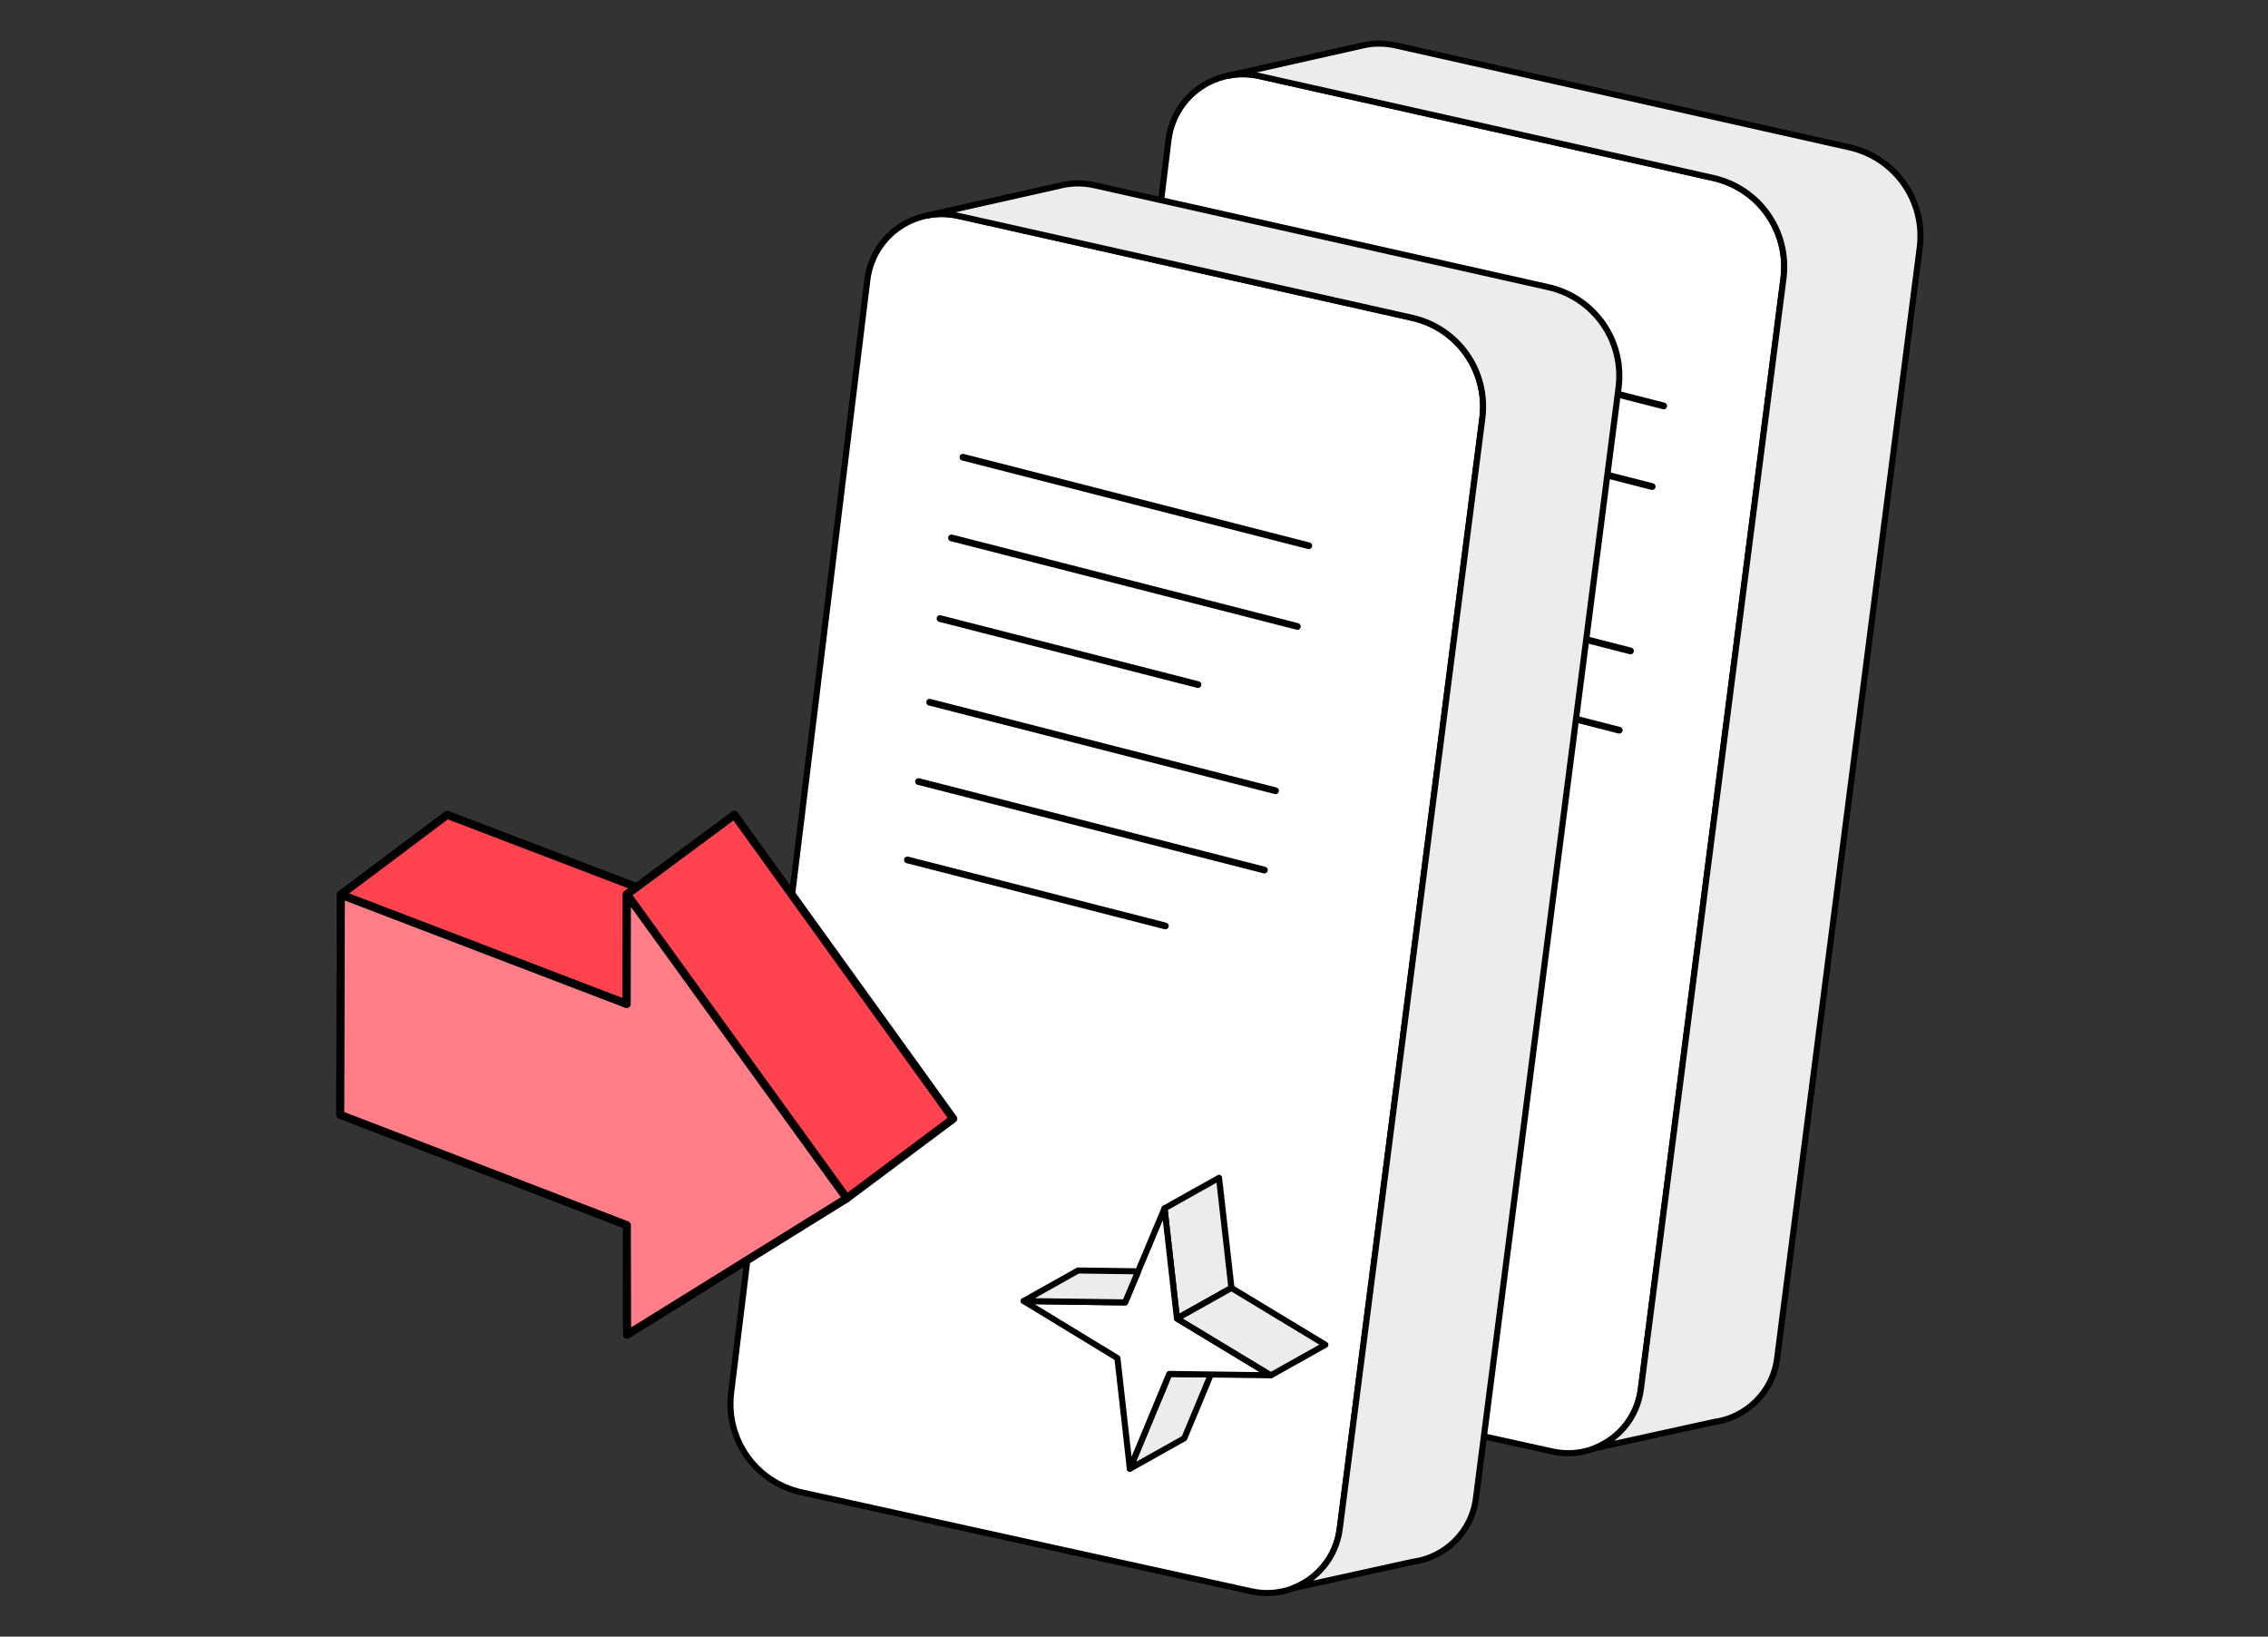 <?xml version="1.0" encoding="UTF-8"?>
<svg viewBox="0 0 140 101" xmlns="http://www.w3.org/2000/svg">
<rect x="0" y="0" width="140" height="101" fill="#333333" stroke="none"/>
<path d="m110.09 17.188-8.444 65.744-0.044 0.346-0.186 1.447-0.112 0.871-0.017 0.136c-0.057 0.436-0.171 0.847-0.338 1.229-0.081 0.189-0.175 0.37-0.28 0.543-0.518 0.854-1.307 1.509-2.227 1.868h-0.002c-0.8 0.315-1.701 0.402-2.608 0.202l-27.758-6.106c-2.817-0.62-4.702-3.284-4.353-6.15l8.405-68.662c0.241-1.975 1.679-3.486 3.471-3.937l0.234-0.053c0.612-0.122 1.262-0.121 1.913 0.026l1.55 0.347 1.622 0.364 1.712 0.384 0.97 0.217 5.628 1.264 16.516 3.708c2.833 0.637 4.716 3.327 4.347 6.209z" fill="#fff"/>
<path d="m96.808 89.869c-0.34 0-0.68-0.037-1.018-0.111l-27.758-6.106c-2.928-0.645-4.862-3.378-4.499-6.357l8.406-68.662c0.244-1.998 1.661-3.606 3.612-4.097l0.239-0.054c0.664-0.133 1.334-0.123 1.996 0.026l11.482 2.578 16.516 3.709c2.945 0.663 4.876 3.421 4.493 6.417l-8.444 65.744-0.359 2.799c-0.059 0.448-0.177 0.878-0.352 1.28-0.082 0.191-0.18 0.381-0.292 0.566-0.532 0.877-1.353 1.568-2.312 1.943-0.003 1e-3 -0.006 0.003-0.009 0.004-0.545 0.214-1.12 0.321-1.7 0.321h-0.002zm-20.084-85.103c-0.287 0-0.573 0.028-0.856 0.085l-0.23 0.052c-1.794 0.452-3.101 1.934-3.325 3.776l-8.406 68.663c-0.341 2.785 1.468 5.34 4.206 5.943l27.758 6.106c0.838 0.185 1.701 0.119 2.494-0.19 0.003-9e-4 0.006-0.003 0.009-0.004 0.885-0.346 1.643-0.981 2.135-1.79 0.102-0.17 0.193-0.344 0.268-0.52 0.162-0.371 0.271-0.767 0.324-1.179l0.129-1.006 0.231-1.794 8.443-65.744c0.36-2.802-1.447-5.382-4.201-6.001l-26.448-5.939-1.55-0.347c-0.326-0.073-0.653-0.11-0.979-0.11l-9e-4 -9.5e-4z"/>
<path d="m118.5 15.3-8.444 65.744-0.23 1.794-0.112 0.871-0.017 0.136c-0.084 0.651-0.3 1.248-0.618 1.772-0.518 0.854-1.307 1.509-2.227 1.868h-1e-3c-0.325 0.129-0.667 0.218-1.019 0.267h-6e-3l-7.381 1.623c0.92-0.359 1.708-1.014 2.226-1.868 0.106-0.173 0.2-0.354 0.281-0.543 0.166-0.381 0.281-0.793 0.337-1.229l0.017-0.136 0.112-0.871 0.186-1.447 0.045-0.346 8.443-65.744c0.37-2.882-1.513-5.572-4.347-6.209l-16.516-3.709-3.822-0.859-1.806-0.406-0.97-0.217-1.712-0.384-1.622-0.364-1.55-0.347c-0.652-0.148-1.302-0.149-1.913-0.026l8.174-1.837 0.156-0.037 0.018-0.004c0.629-0.135 1.3-0.138 1.974 0.014l1.55 0.347 3.334 0.748 0.97 0.217 5.628 1.264 16.516 3.709c2.833 0.637 4.717 3.327 4.347 6.209z" fill="#EBECEE"/>
<path d="m98.441 89.561c-0.081 0-0.155-0.053-0.18-0.134-0.028-0.094 0.021-0.194 0.112-0.23 0.885-0.345 1.643-0.981 2.135-1.79 0.102-0.17 0.192-0.344 0.268-0.52 0.161-0.371 0.271-0.767 0.324-1.179l0.129-1.006 0.23-1.794 8.444-65.744c0.359-2.802-1.447-5.382-4.201-6.001l-26.448-5.939-1.55-0.347c-0.611-0.138-1.228-0.147-1.835-0.025-0.101 0.021-0.199-0.044-0.221-0.146-0.022-0.102 0.042-0.201 0.143-0.223l8.174-1.837 0.177-0.041c0.678-0.145 1.37-0.14 2.054 0.015l11.482 2.578 16.516 3.708c2.946 0.663 4.877 3.421 4.493 6.417l-8.443 65.744-0.36 2.799c-0.085 0.662-0.302 1.283-0.644 1.846-0.533 0.878-1.355 1.569-2.314 1.944-2e-3 0-4e-3 0.002-6e-3 0.003-0.338 0.134-0.696 0.227-1.062 0.277l-7.372 1.62c-0.013 0.003-0.027 0.005-0.04 0.005l-0.003-9e-4zm-20.863-85.093c0.07 0.012 0.138 0.026 0.208 0.042l11.482 2.578 16.517 3.708c2.945 0.663 4.876 3.421 4.492 6.417l-8.443 65.744-0.359 2.799c-0.059 0.448-0.177 0.878-0.352 1.28-0.082 0.191-0.18 0.381-0.292 0.566-0.309 0.509-0.716 0.956-1.19 1.314l6.145-1.35s6e-3 -1e-3 0.01-0.002c2e-3 0 9e-3 -0.002 0.01-0.002 0.335-0.046 0.662-0.131 0.971-0.252 3e-3 -1e-3 5e-3 -0.002 7e-3 -0.003 0.885-0.346 1.642-0.981 2.134-1.791 0.315-0.518 0.514-1.089 0.593-1.698l0.129-1.006 8.674-67.537c0.359-2.802-1.447-5.382-4.201-6.001l-27.999-6.286c-0.631-0.143-1.268-0.148-1.893-0.014l-0.17 0.04-6.469 1.454-0.004 9.4e-4z"/>
<path d="m100.62 40.376c-8e-3 -0.001-0.016-0.002-0.023-0.004l-21.353-5.465c-0.111-0.028-0.178-0.141-0.15-0.253 0.028-0.111 0.141-0.178 0.253-0.15l21.354 5.465c0.111 0.028 0.178 0.141 0.15 0.253-0.026 0.103-0.127 0.169-0.229 0.154l-1e-3 -1e-4z"/>
<path d="m101.96 30.234c-7e-3 -0.001-0.016-0.002-0.023-0.004l-21.353-5.465c-0.111-0.028-0.178-0.141-0.15-0.253 0.028-0.111 0.141-0.178 0.253-0.15l21.353 5.465c0.112 0.028 0.178 0.141 0.15 0.253-0.026 0.103-0.126 0.169-0.229 0.154l-1e-3 -1e-4z"/>
<path d="m99.928 45.27c-0.007-1e-3 -0.015-0.002-0.022-0.004l-21.354-5.465c-0.111-0.028-0.178-0.141-0.15-0.253 0.028-0.111 0.141-0.178 0.253-0.15l21.353 5.465c0.112 0.028 0.179 0.141 0.15 0.253-0.026 0.103-0.126 0.169-0.229 0.154l-0.001-1e-4z"/>
<path d="m102.67 25.257c-7e-3 -1e-3 -0.016-0.002-0.023-0.004l-21.353-5.465c-0.111-0.028-0.178-0.141-0.15-0.253 0.028-0.111 0.141-0.178 0.253-0.15l21.353 5.465c0.112 0.028 0.178 0.141 0.15 0.253-0.026 0.103-0.126 0.169-0.229 0.154l-1e-3 -2e-4z"/>
<path d="m93.816 48.718c-0.007-1e-3 -0.015-0.002-0.022-0.004l-15.927-4.076c-0.111-0.028-0.178-0.141-0.15-0.253 0.028-0.111 0.141-0.178 0.253-0.15l15.927 4.076c0.111 0.028 0.178 0.141 0.15 0.253-0.026 0.103-0.127 0.169-0.229 0.154l-1e-3 -1e-4z"/>
<path d="m95.83 33.824c-0.007-1e-3 -0.015-0.002-0.022-0.004l-15.927-4.076c-0.111-0.028-0.178-0.141-0.15-0.253 0.028-0.111 0.141-0.178 0.253-0.15l15.927 4.076c0.111 0.028 0.178 0.141 0.15 0.253-0.026 0.103-0.127 0.169-0.229 0.154l-1e-3 -1e-4z"/>
<path d="m91.5 25.819-8.444 65.744-0.044 0.346-0.186 1.447-0.112 0.871-0.017 0.136c-0.057 0.436-0.171 0.847-0.338 1.229-0.081 0.189-0.175 0.37-0.28 0.543-0.518 0.854-1.307 1.509-2.227 1.868h-0.002c-0.8 0.314-1.701 0.402-2.608 0.202l-27.758-6.106c-2.817-0.621-4.702-3.284-4.353-6.15l8.405-68.662c0.241-1.975 1.679-3.486 3.471-3.937l0.234-0.053c0.611-0.122 1.261-0.121 1.913 0.026l1.55 0.347 1.622 0.364 1.712 0.384 0.97 0.217 5.628 1.264 16.516 3.708c2.833 0.637 4.716 3.327 4.347 6.209z" fill="#fff"/>
<path d="m78.219 98.5c-0.34 0-0.68-0.037-1.018-0.111l-27.758-6.106c-2.928-0.645-4.862-3.378-4.499-6.357l8.406-68.662c0.244-1.998 1.661-3.606 3.612-4.097l0.239-0.054c0.664-0.133 1.334-0.123 1.996 0.026l11.482 2.578 16.516 3.708c2.945 0.663 4.877 3.421 4.493 6.417l-8.444 65.744-0.359 2.799c-0.058 0.448-0.177 0.878-0.352 1.28-0.082 0.191-0.18 0.381-0.292 0.566-0.532 0.877-1.354 1.568-2.312 1.943-0.003 9e-4 -0.006 0.003-0.009 0.004-0.545 0.214-1.12 0.321-1.7 0.321h-0.002zm-20.084-85.104c-0.287 0-0.573 0.028-0.856 0.085l-0.23 0.052c-1.794 0.452-3.101 1.934-3.325 3.776l-8.406 68.663c-0.341 2.785 1.468 5.34 4.206 5.943l27.758 6.106c0.838 0.184 1.701 0.119 2.494-0.19 0.003-9e-4 0.006-0.003 0.008-0.004 0.885-0.345 1.643-0.981 2.134-1.79 0.103-0.17 0.193-0.344 0.268-0.52 0.162-0.371 0.271-0.767 0.325-1.179l0.129-1.006 0.231-1.794 8.444-65.744c0.359-2.802-1.447-5.382-4.201-6.001l-26.448-5.939-1.55-0.347c-0.325-0.073-0.653-0.11-0.979-0.11l-1e-3 -9e-4z"/>
<path d="m99.907 23.93-8.444 65.744-0.23 1.794-0.112 0.871-0.017 0.136c-0.084 0.651-0.3 1.248-0.618 1.772-0.518 0.854-1.307 1.509-2.227 1.868h-0.002c-0.325 0.129-0.667 0.218-1.019 0.267h-0.006l-7.381 1.623c0.92-0.359 1.708-1.014 2.227-1.868 0.105-0.173 0.199-0.354 0.28-0.543 0.167-0.381 0.281-0.793 0.338-1.229l0.017-0.136 0.112-0.871 0.186-1.447 0.044-0.346 8.444-65.744c0.37-2.882-1.514-5.572-4.347-6.209l-16.516-3.708-3.822-0.859-1.806-0.406-0.97-0.217-1.712-0.384-1.622-0.364-1.55-0.347c-0.652-0.148-1.302-0.149-1.913-0.026l8.174-1.837 0.156-0.037 0.018-0.004c0.629-0.135 1.3-0.138 1.974 0.014l1.55 0.347 3.334 0.749 0.97 0.217 5.628 1.264 16.516 3.709c2.833 0.637 4.717 3.327 4.347 6.209z" fill="#EBECEE"/>
<path d="m79.852 98.19c-0.081 0-0.155-0.053-0.18-0.134-0.028-0.094 0.021-0.194 0.112-0.23 0.885-0.345 1.643-0.981 2.134-1.79 0.103-0.169 0.193-0.344 0.268-0.52 0.162-0.371 0.271-0.767 0.325-1.179l0.129-1.006 0.231-1.794 8.444-65.744c0.359-2.802-1.447-5.382-4.201-6.001l-26.448-5.939-1.55-0.347c-0.611-0.138-1.228-0.147-1.835-0.025-0.101 0.021-0.2-0.044-0.221-0.146s0.042-0.201 0.143-0.223l8.174-1.837 0.177-0.041c0.678-0.145 1.37-0.14 2.054 0.015l11.482 2.578 16.516 3.708c2.945 0.663 4.876 3.421 4.492 6.417l-8.443 65.744-0.359 2.799c-0.086 0.662-0.302 1.283-0.644 1.846-0.533 0.878-1.355 1.569-2.314 1.944-0.002 0-0.004 0.002-0.006 0.003-0.339 0.134-0.696 0.227-1.062 0.277l-7.372 1.62c-0.013 0.003-0.027 0.005-0.04 0.005l-0.003-1e-3zm-20.863-85.093c0.07 0.012 0.138 0.026 0.208 0.042l11.482 2.578 16.516 3.708c2.945 0.663 4.877 3.421 4.493 6.417l-8.444 65.744-0.359 2.799c-0.058 0.448-0.177 0.878-0.352 1.28-0.082 0.191-0.18 0.381-0.292 0.566-0.309 0.509-0.716 0.956-1.19 1.314l6.144-1.35s0.007-9e-4 0.01-0.002c0.002 0 0.009-0.002 0.01-0.002 0.335-0.046 0.661-0.131 0.971-0.252 0.003-1e-3 0.005-0.002 0.007-0.003 0.885-0.345 1.642-0.981 2.134-1.791 0.315-0.518 0.514-1.089 0.593-1.698l0.129-1.006 8.674-67.537c0.359-2.802-1.447-5.382-4.201-6.001l-27.998-6.286c-0.631-0.143-1.268-0.148-1.893-0.014l-0.17 0.04-6.469 1.454-0.004 1e-3z"/>
<path d="m78.709 49.006c-0.007-1e-3 -0.015-0.002-0.022-0.004l-21.353-5.465c-0.111-0.028-0.178-0.141-0.15-0.253 0.028-0.111 0.141-0.178 0.253-0.15l21.353 5.465c0.111 0.028 0.178 0.141 0.15 0.253-0.026 0.103-0.127 0.169-0.229 0.154l-1e-3 -2e-4z"/>
<path d="m80.055 38.865c-0.007-1e-3 -0.015-0.002-0.022-0.004l-21.353-5.465c-0.111-0.028-0.178-0.141-0.15-0.253 0.028-0.111 0.141-0.178 0.253-0.15l21.354 5.465c0.111 0.028 0.178 0.141 0.15 0.253-0.026 0.103-0.127 0.169-0.229 0.154l-1e-3 -2e-4z"/>
<path d="m78.02 53.901c-0.007-1e-3 -0.015-0.002-0.022-0.004l-21.354-5.465c-0.111-0.028-0.178-0.141-0.15-0.253 0.028-0.111 0.141-0.178 0.253-0.15l21.354 5.465c0.111 0.028 0.178 0.141 0.15 0.253-0.026 0.103-0.127 0.169-0.229 0.154l-0.001-2e-4z"/>
<path d="m80.762 33.886c-0.007-1e-3 -0.015-0.002-0.022-0.004l-21.354-5.465c-0.111-0.028-0.178-0.141-0.15-0.253 0.028-0.111 0.141-0.178 0.253-0.15l21.354 5.465c0.111 0.028 0.178 0.141 0.15 0.253-0.026 0.103-0.127 0.169-0.229 0.154l-0.001-1e-4z"/>
<path d="m71.908 57.349c-0.007-0.001-0.015-0.002-0.022-0.004l-15.927-4.076c-0.111-0.028-0.178-0.141-0.15-0.253 0.028-0.111 0.141-0.178 0.253-0.15l15.927 4.076c0.111 0.028 0.178 0.141 0.15 0.253-0.026 0.103-0.127 0.169-0.229 0.154l-1e-3 -1e-4z"/>
<path d="m73.921 42.455c-0.007-1e-3 -0.015-0.002-0.022-0.004l-15.927-4.076c-0.111-0.028-0.178-0.141-0.15-0.253 0.028-0.111 0.141-0.178 0.253-0.15l15.927 4.076c0.111 0.028 0.178 0.141 0.15 0.253-0.026 0.103-0.127 0.169-0.229 0.154l-1e-3 -2e-4z"/>
<path d="m21.036 55.212c2.19-1.642 6.567-4.929 6.567-4.929s7.798 2.978 11.697 4.468c-0.201 0.149-0.401 0.298-0.602 0.448-0.004 2.254-0.009 4.509-0.012 6.763-9.002-3.441-8.646-3.309-17.648-6.75h-0.002z" fill="#FF444F" stroke="#000" stroke-linecap="round" stroke-linejoin="round" stroke-width=".5"/>
<path d="m38.695 55.198c2.211-1.639 4.424-3.276 6.635-4.915 4.503 6.252 9.009 12.503 13.512 18.756-2.193 1.639-4.385 3.276-6.578 4.915-4.523-6.253-9.046-12.503-13.569-18.756z" fill="#FF444F" stroke="#000" stroke-linecap="round" stroke-linejoin="round" stroke-width=".5"/>
<path d="m21.036 55.212c9.002 3.441 8.646 3.309 17.648 6.75 0.004-2.254 0.009-4.509 0.012-6.763 4.523 6.253 9.046 12.503 13.569 18.756-4.519 2.805-9.039 5.608-13.558 8.413-0.005-2.253-0.011-4.505-0.014-6.758-9.018-3.463-8.675-3.352-17.692-6.813 0.012-4.528 0.025-9.054 0.037-13.582l-0.002-0.002z" fill="#FF7E88" stroke="#000" stroke-linecap="round" stroke-linejoin="round" stroke-width=".5"/>
<path d="m76.015 79.483-3.363 1.884-0.326-2.886-0.441-3.91 3.363-1.884 0.767 6.797z" fill="#EBECEE"/>
<path d="m72.652 81.556c-0.029 0-0.059-0.007-0.085-0.021-0.056-0.029-0.094-0.084-0.1-0.145l-0.767-6.797c-0.008-0.075 0.029-0.148 0.095-0.185l3.364-1.885c0.054-0.031 0.121-0.032 0.177-0.003 0.056 0.029 0.094 0.084 0.1 0.145l0.767 6.797c0.008 0.075-0.029 0.148-0.095 0.185l-3.363 1.885c-0.028 0.016-0.06 0.023-0.092 0.023h-9e-4zm-0.568-6.882 0.722 6.392 3.007-1.686-0.721-6.392-3.008 1.686z"/>
<path d="m74.743 84.823-1.637 3.935-3.362 1.885 2.434-5.854 0.483 0.007 2.081 0.028z" fill="#EBECEE"/>
<path d="m69.744 90.83c-0.045 0-0.089-0.016-0.125-0.048-0.06-0.053-0.079-0.138-0.049-0.212l2.435-5.854c0.029-0.071 0.1-0.114 0.175-0.115l2.564 0.035c0.062 0 0.12 0.033 0.154 0.084 0.034 0.052 0.04 0.117 0.017 0.175l-1.637 3.935c-0.016 0.038-0.045 0.071-0.082 0.092l-3.363 1.884c-0.029 0.016-0.06 0.024-0.092 0.024h1e-3zm2.559-5.852-2.177 5.236 2.833-1.587 1.506-3.619-2.16-0.029-9e-4 -9e-4z"/>
<path d="m78.45 84.875-3.707-0.051-2.081-0.028-0.483-0.007-2.434 5.854-0.768-6.83-5.788-3.524 6.262 0.085 0.069-0.164 0.737-1.756 1.629-3.882 0.441 3.91 0.326 2.886 2.819 1.704 2.979 1.802z" fill="#fff"/>
<path d="m69.744 90.831c-0.008 0-0.018 0-0.026-0.002-0.084-0.012-0.15-0.08-0.16-0.165l-0.757-6.739-5.71-3.476c-0.072-0.044-0.106-0.13-0.083-0.212 0.023-0.082 0.098-0.132 0.183-0.136l6.135 0.083 0.756-1.803 1.629-3.882c0.033-0.079 0.115-0.126 0.2-0.114s0.15 0.08 0.16 0.164l0.757 6.706 5.719 3.457c0.072 0.044 0.107 0.13 0.084 0.212-0.023 0.081-0.097 0.136-0.18 0.136h-0.003l-6.145-0.084-2.386 5.737c-0.029 0.07-0.099 0.115-0.173 0.115l9e-4 0.002zm-5.872-10.345 5.202 3.167c0.05 0.03 0.083 0.082 0.089 0.139l0.687 6.109 2.155-5.184c0.029-0.071 0.1-0.114 0.175-0.115l5.581 0.076-5.207-3.148c-0.05-0.03-0.083-0.082-0.089-0.14l-0.687-6.081-2.155 5.138c-0.029 0.07-0.098 0.115-0.173 0.115h-0.003l-5.575-0.076z"/>
<path d="m81.812 82.989-3.363 1.885-2.979-1.802-2.819-1.704 3.363-1.884 5.798 3.505z" fill="#EBECEE"/>
<path d="m78.449 85.06c-0.034 0-0.068-0.009-0.097-0.027l-5.798-3.505c-0.057-0.035-0.092-0.097-0.09-0.164 1e-3 -0.067 0.037-0.128 0.096-0.16l3.363-1.884c0.059-0.033 0.131-0.032 0.189 0.003l5.798 3.505c0.057 0.035 0.092 0.097 0.09 0.164-1e-3 0.067-0.038 0.128-0.096 0.16l-3.363 1.885c-0.028 0.016-0.06 0.024-0.092 0.024v-9e-4zm-5.425-3.686 5.429 3.282 2.987-1.674-5.429-3.282-2.986 1.673v9e-4z"/>
<path d="m70.256 78.455-0.737 1.756-0.069 0.164-6.262-0.085 3.364-1.884 3.704 0.05z" fill="#EBECEE"/>
<path d="m69.45 80.563h-0.003l-6.262-0.085c-0.085-9e-4 -0.159-0.059-0.179-0.142s0.016-0.168 0.09-0.21l3.364-1.885c0.029-0.016 0.061-0.023 0.095-0.023l3.704 0.051c0.062 0 0.12 0.033 0.155 0.085 0.034 0.052 0.04 0.118 0.016 0.175l-0.805 1.919c-0.029 0.07-0.098 0.115-0.173 0.115l-9e-4 9e-4zm-5.56-0.451 5.437 0.074 0.649-1.547-3.376-0.046-2.71 1.519z"/>
</svg>
